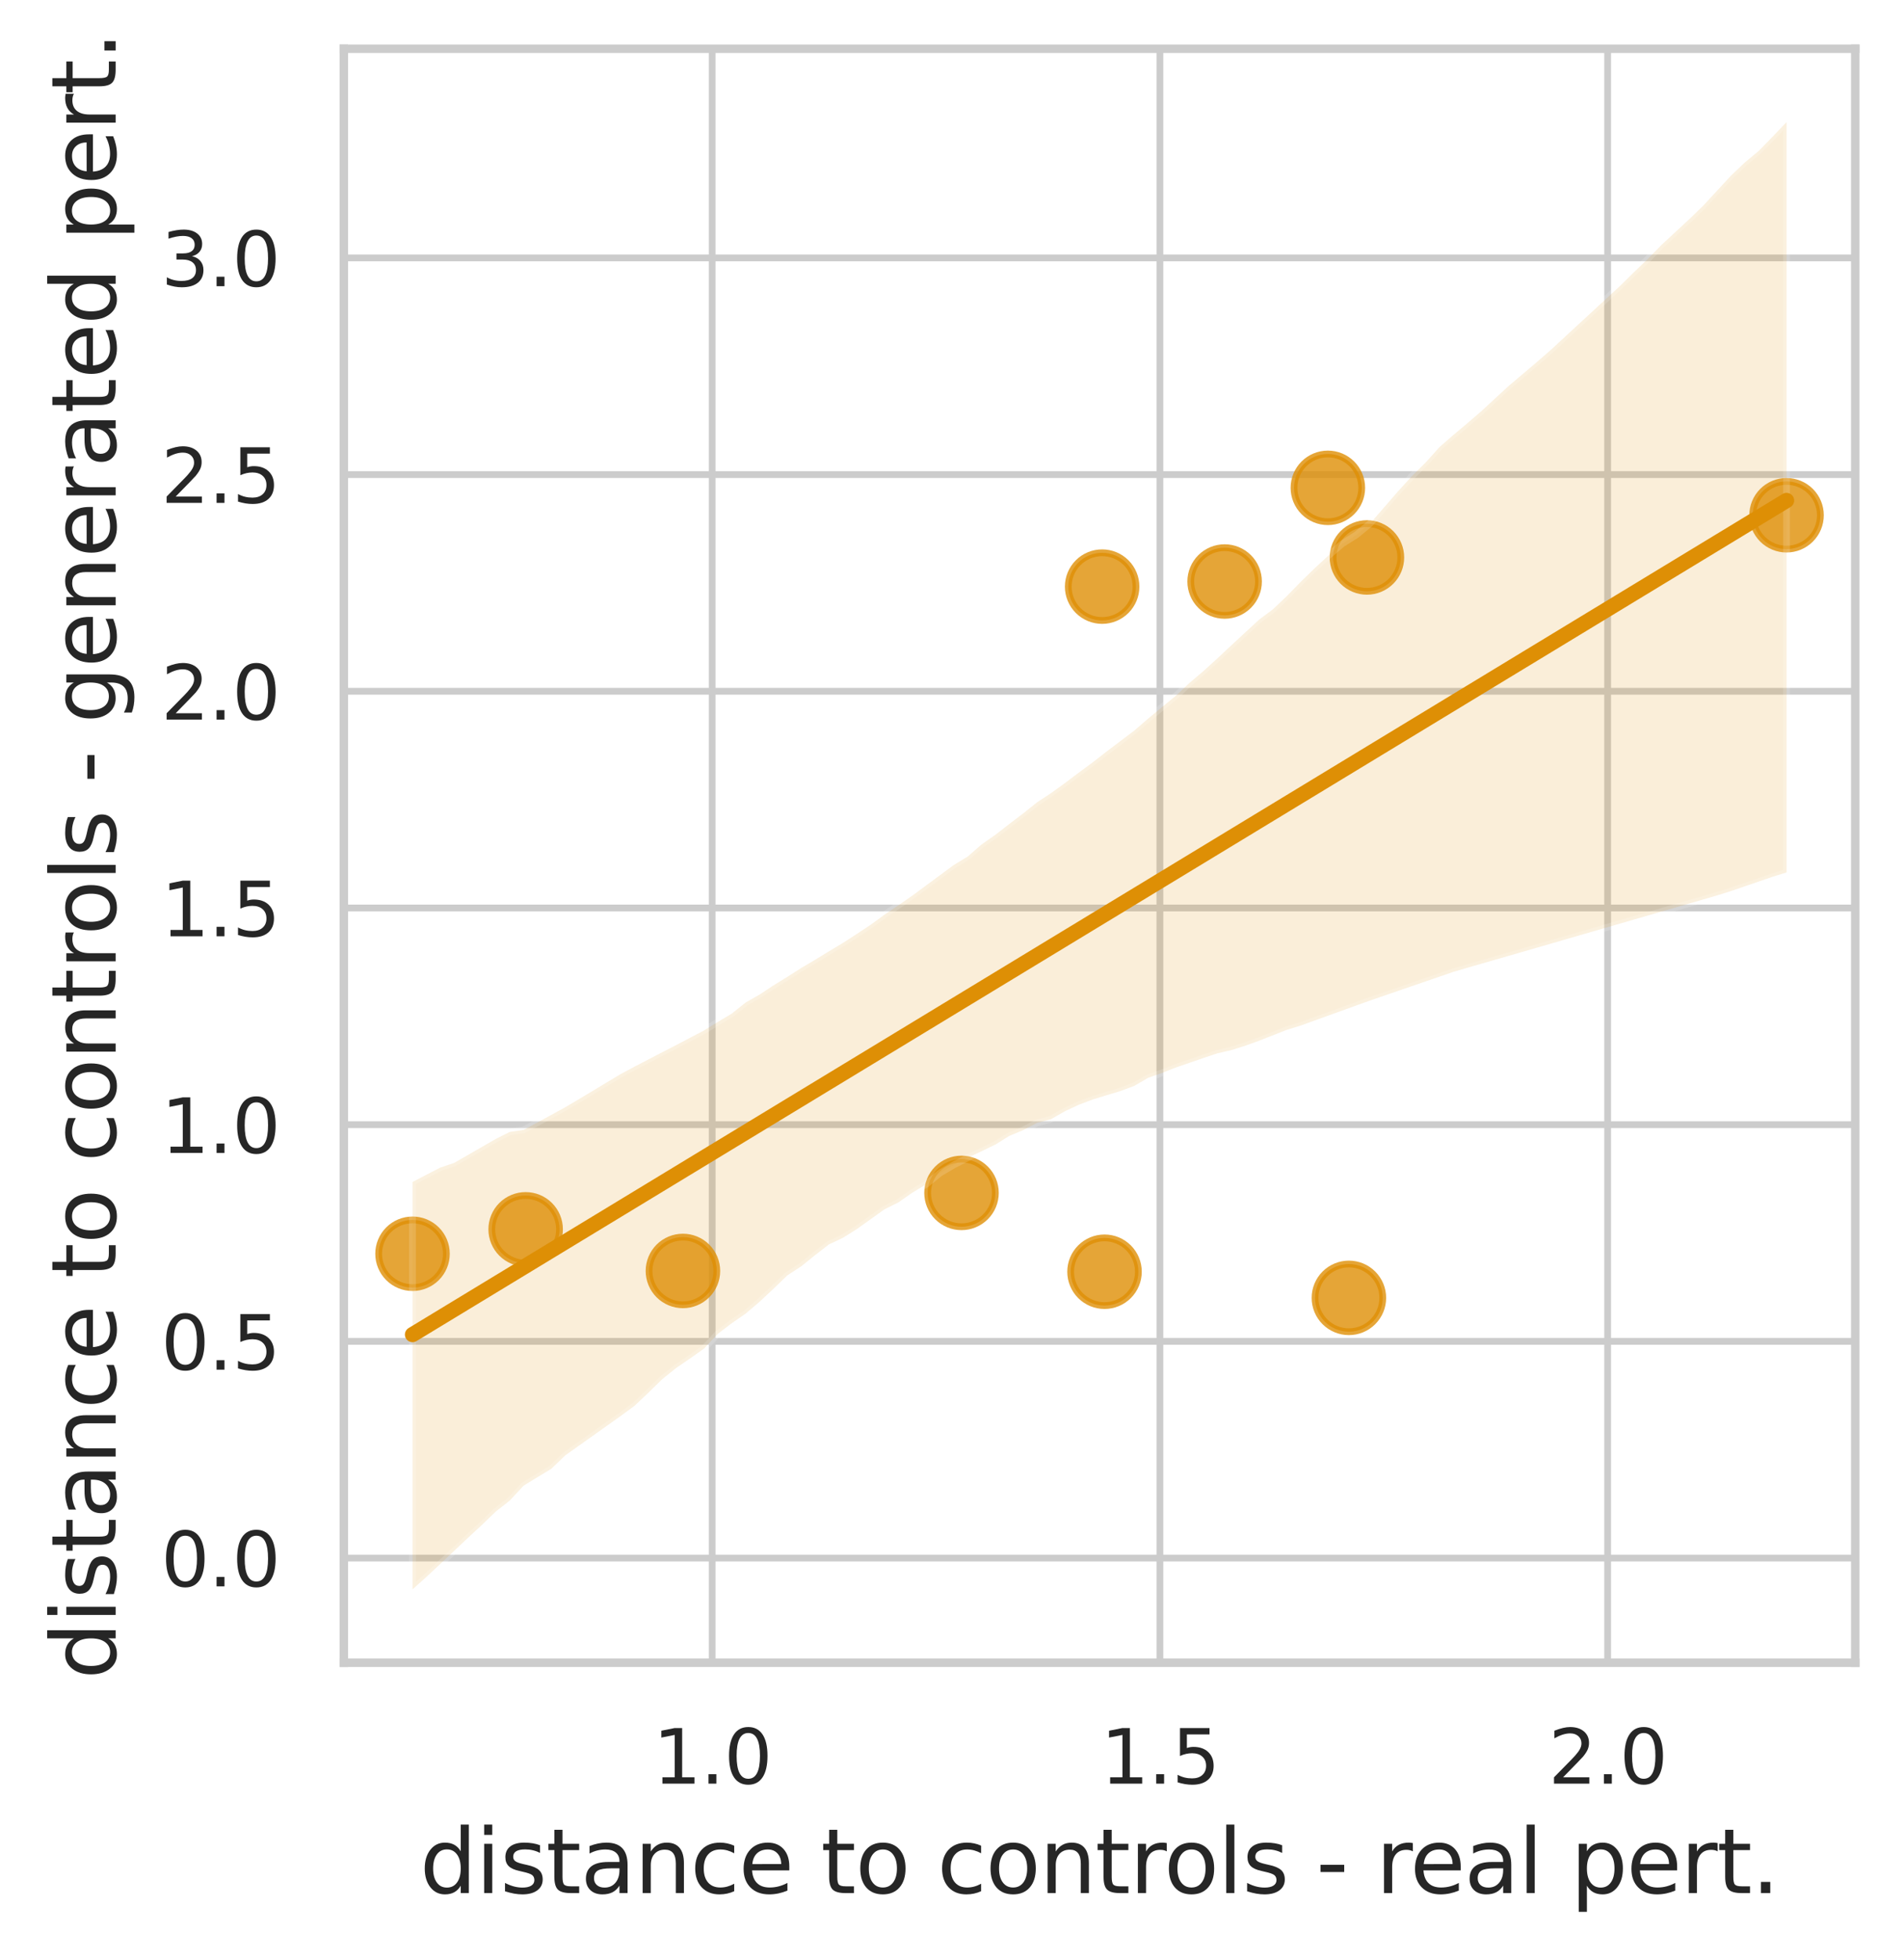 <?xml version="1.0" encoding="utf-8" standalone="no"?>
<!DOCTYPE svg PUBLIC "-//W3C//DTD SVG 1.1//EN"
  "http://www.w3.org/Graphics/SVG/1.1/DTD/svg11.dtd">
<svg xmlns:xlink="http://www.w3.org/1999/xlink" width="281.175pt" height="289.519pt" viewBox="0 0 281.175 289.519" xmlns="http://www.w3.org/2000/svg" version="1.1">
 <defs>
  <style type="text/css">*{stroke-linejoin: round; stroke-linecap: butt}</style>
 </defs>
 <g id="figure_1">
  <g id="patch_1">
   <path d="M 0 289.519 
L 281.175 289.519 
L 281.175 0 
L 0 0 
z
" style="fill: #ffffff"/>
  </g>
  <g id="axes_1">
   <g id="patch_2">
    <path d="M 50.775 245.592 
L 273.975 245.592 
L 273.975 7.2 
L 50.775 7.2 
z
" style="fill: #ffffff"/>
   </g>
   <g id="matplotlib.axis_1">
    <g id="xtick_1">
     <g id="line2d_1">
      <path d="M 105.172 245.592 
L 105.172 7.2 
" clip-path="url(#pa1fb2f5c73)" style="fill: none; stroke: #cccccc; stroke-linecap: round"/>
     </g>
     <g id="text_1">
      <!-- 1.0 -->
      <g style="fill: #262626" transform="translate(96.426 263.45) scale(0.11 -0.11)">
       <defs>
        <path id="DejaVuSans-31" d="M 794 531 
L 1825 531 
L 1825 4091 
L 703 3866 
L 703 4441 
L 1819 4666 
L 2450 4666 
L 2450 531 
L 3481 531 
L 3481 0 
L 794 0 
L 794 531 
z
" transform="scale(0.016)"/>
        <path id="DejaVuSans-2e" d="M 684 794 
L 1344 794 
L 1344 0 
L 684 0 
L 684 794 
z
" transform="scale(0.016)"/>
        <path id="DejaVuSans-30" d="M 2034 4250 
Q 1547 4250 1301 3770 
Q 1056 3291 1056 2328 
Q 1056 1369 1301 889 
Q 1547 409 2034 409 
Q 2525 409 2770 889 
Q 3016 1369 3016 2328 
Q 3016 3291 2770 3770 
Q 2525 4250 2034 4250 
z
M 2034 4750 
Q 2819 4750 3233 4129 
Q 3647 3509 3647 2328 
Q 3647 1150 3233 529 
Q 2819 -91 2034 -91 
Q 1250 -91 836 529 
Q 422 1150 422 2328 
Q 422 3509 836 4129 
Q 1250 4750 2034 4750 
z
" transform="scale(0.016)"/>
       </defs>
       <use xlink:href="#DejaVuSans-31"/>
       <use xlink:href="#DejaVuSans-2e" x="63.623"/>
       <use xlink:href="#DejaVuSans-30" x="95.41"/>
      </g>
     </g>
    </g>
    <g id="xtick_2">
     <g id="line2d_2">
      <path d="M 171.292 245.592 
L 171.292 7.2 
" clip-path="url(#pa1fb2f5c73)" style="fill: none; stroke: #cccccc; stroke-linecap: round"/>
     </g>
     <g id="text_2">
      <!-- 1.5 -->
      <g style="fill: #262626" transform="translate(162.545 263.45) scale(0.11 -0.11)">
       <defs>
        <path id="DejaVuSans-35" d="M 691 4666 
L 3169 4666 
L 3169 4134 
L 1269 4134 
L 1269 2991 
Q 1406 3038 1543 3061 
Q 1681 3084 1819 3084 
Q 2600 3084 3056 2656 
Q 3513 2228 3513 1497 
Q 3513 744 3044 326 
Q 2575 -91 1722 -91 
Q 1428 -91 1123 -41 
Q 819 9 494 109 
L 494 744 
Q 775 591 1075 516 
Q 1375 441 1709 441 
Q 2250 441 2565 725 
Q 2881 1009 2881 1497 
Q 2881 1984 2565 2268 
Q 2250 2553 1709 2553 
Q 1456 2553 1204 2497 
Q 953 2441 691 2322 
L 691 4666 
z
" transform="scale(0.016)"/>
       </defs>
       <use xlink:href="#DejaVuSans-31"/>
       <use xlink:href="#DejaVuSans-2e" x="63.623"/>
       <use xlink:href="#DejaVuSans-35" x="95.41"/>
      </g>
     </g>
    </g>
    <g id="xtick_3">
     <g id="line2d_3">
      <path d="M 237.411 245.592 
L 237.411 7.2 
" clip-path="url(#pa1fb2f5c73)" style="fill: none; stroke: #cccccc; stroke-linecap: round"/>
     </g>
     <g id="text_3">
      <!-- 2.0 -->
      <g style="fill: #262626" transform="translate(228.664 263.45) scale(0.11 -0.11)">
       <defs>
        <path id="DejaVuSans-32" d="M 1228 531 
L 3431 531 
L 3431 0 
L 469 0 
L 469 531 
Q 828 903 1448 1529 
Q 2069 2156 2228 2338 
Q 2531 2678 2651 2914 
Q 2772 3150 2772 3378 
Q 2772 3750 2511 3984 
Q 2250 4219 1831 4219 
Q 1534 4219 1204 4116 
Q 875 4013 500 3803 
L 500 4441 
Q 881 4594 1212 4672 
Q 1544 4750 1819 4750 
Q 2544 4750 2975 4387 
Q 3406 4025 3406 3419 
Q 3406 3131 3298 2873 
Q 3191 2616 2906 2266 
Q 2828 2175 2409 1742 
Q 1991 1309 1228 531 
z
" transform="scale(0.016)"/>
       </defs>
       <use xlink:href="#DejaVuSans-32"/>
       <use xlink:href="#DejaVuSans-2e" x="63.623"/>
       <use xlink:href="#DejaVuSans-30" x="95.41"/>
      </g>
     </g>
    </g>
    <g id="text_4">
     <!-- distance to controls - real pert. -->
     <g style="fill: #262626" transform="translate(61.993 279.616) scale(0.13 -0.13)">
      <defs>
       <path id="DejaVuSans-64" d="M 2906 2969 
L 2906 4863 
L 3481 4863 
L 3481 0 
L 2906 0 
L 2906 525 
Q 2725 213 2448 61 
Q 2172 -91 1784 -91 
Q 1150 -91 751 415 
Q 353 922 353 1747 
Q 353 2572 751 3078 
Q 1150 3584 1784 3584 
Q 2172 3584 2448 3432 
Q 2725 3281 2906 2969 
z
M 947 1747 
Q 947 1113 1208 752 
Q 1469 391 1925 391 
Q 2381 391 2643 752 
Q 2906 1113 2906 1747 
Q 2906 2381 2643 2742 
Q 2381 3103 1925 3103 
Q 1469 3103 1208 2742 
Q 947 2381 947 1747 
z
" transform="scale(0.016)"/>
       <path id="DejaVuSans-69" d="M 603 3500 
L 1178 3500 
L 1178 0 
L 603 0 
L 603 3500 
z
M 603 4863 
L 1178 4863 
L 1178 4134 
L 603 4134 
L 603 4863 
z
" transform="scale(0.016)"/>
       <path id="DejaVuSans-73" d="M 2834 3397 
L 2834 2853 
Q 2591 2978 2328 3040 
Q 2066 3103 1784 3103 
Q 1356 3103 1142 2972 
Q 928 2841 928 2578 
Q 928 2378 1081 2264 
Q 1234 2150 1697 2047 
L 1894 2003 
Q 2506 1872 2764 1633 
Q 3022 1394 3022 966 
Q 3022 478 2636 193 
Q 2250 -91 1575 -91 
Q 1294 -91 989 -36 
Q 684 19 347 128 
L 347 722 
Q 666 556 975 473 
Q 1284 391 1588 391 
Q 1994 391 2212 530 
Q 2431 669 2431 922 
Q 2431 1156 2273 1281 
Q 2116 1406 1581 1522 
L 1381 1569 
Q 847 1681 609 1914 
Q 372 2147 372 2553 
Q 372 3047 722 3315 
Q 1072 3584 1716 3584 
Q 2034 3584 2315 3537 
Q 2597 3491 2834 3397 
z
" transform="scale(0.016)"/>
       <path id="DejaVuSans-74" d="M 1172 4494 
L 1172 3500 
L 2356 3500 
L 2356 3053 
L 1172 3053 
L 1172 1153 
Q 1172 725 1289 603 
Q 1406 481 1766 481 
L 2356 481 
L 2356 0 
L 1766 0 
Q 1100 0 847 248 
Q 594 497 594 1153 
L 594 3053 
L 172 3053 
L 172 3500 
L 594 3500 
L 594 4494 
L 1172 4494 
z
" transform="scale(0.016)"/>
       <path id="DejaVuSans-61" d="M 2194 1759 
Q 1497 1759 1228 1600 
Q 959 1441 959 1056 
Q 959 750 1161 570 
Q 1363 391 1709 391 
Q 2188 391 2477 730 
Q 2766 1069 2766 1631 
L 2766 1759 
L 2194 1759 
z
M 3341 1997 
L 3341 0 
L 2766 0 
L 2766 531 
Q 2569 213 2275 61 
Q 1981 -91 1556 -91 
Q 1019 -91 701 211 
Q 384 513 384 1019 
Q 384 1609 779 1909 
Q 1175 2209 1959 2209 
L 2766 2209 
L 2766 2266 
Q 2766 2663 2505 2880 
Q 2244 3097 1772 3097 
Q 1472 3097 1187 3025 
Q 903 2953 641 2809 
L 641 3341 
Q 956 3463 1253 3523 
Q 1550 3584 1831 3584 
Q 2591 3584 2966 3190 
Q 3341 2797 3341 1997 
z
" transform="scale(0.016)"/>
       <path id="DejaVuSans-6e" d="M 3513 2113 
L 3513 0 
L 2938 0 
L 2938 2094 
Q 2938 2591 2744 2837 
Q 2550 3084 2163 3084 
Q 1697 3084 1428 2787 
Q 1159 2491 1159 1978 
L 1159 0 
L 581 0 
L 581 3500 
L 1159 3500 
L 1159 2956 
Q 1366 3272 1645 3428 
Q 1925 3584 2291 3584 
Q 2894 3584 3203 3211 
Q 3513 2838 3513 2113 
z
" transform="scale(0.016)"/>
       <path id="DejaVuSans-63" d="M 3122 3366 
L 3122 2828 
Q 2878 2963 2633 3030 
Q 2388 3097 2138 3097 
Q 1578 3097 1268 2742 
Q 959 2388 959 1747 
Q 959 1106 1268 751 
Q 1578 397 2138 397 
Q 2388 397 2633 464 
Q 2878 531 3122 666 
L 3122 134 
Q 2881 22 2623 -34 
Q 2366 -91 2075 -91 
Q 1284 -91 818 406 
Q 353 903 353 1747 
Q 353 2603 823 3093 
Q 1294 3584 2113 3584 
Q 2378 3584 2631 3529 
Q 2884 3475 3122 3366 
z
" transform="scale(0.016)"/>
       <path id="DejaVuSans-65" d="M 3597 1894 
L 3597 1613 
L 953 1613 
Q 991 1019 1311 708 
Q 1631 397 2203 397 
Q 2534 397 2845 478 
Q 3156 559 3463 722 
L 3463 178 
Q 3153 47 2828 -22 
Q 2503 -91 2169 -91 
Q 1331 -91 842 396 
Q 353 884 353 1716 
Q 353 2575 817 3079 
Q 1281 3584 2069 3584 
Q 2775 3584 3186 3129 
Q 3597 2675 3597 1894 
z
M 3022 2063 
Q 3016 2534 2758 2815 
Q 2500 3097 2075 3097 
Q 1594 3097 1305 2825 
Q 1016 2553 972 2059 
L 3022 2063 
z
" transform="scale(0.016)"/>
       <path id="DejaVuSans-20" transform="scale(0.016)"/>
       <path id="DejaVuSans-6f" d="M 1959 3097 
Q 1497 3097 1228 2736 
Q 959 2375 959 1747 
Q 959 1119 1226 758 
Q 1494 397 1959 397 
Q 2419 397 2687 759 
Q 2956 1122 2956 1747 
Q 2956 2369 2687 2733 
Q 2419 3097 1959 3097 
z
M 1959 3584 
Q 2709 3584 3137 3096 
Q 3566 2609 3566 1747 
Q 3566 888 3137 398 
Q 2709 -91 1959 -91 
Q 1206 -91 779 398 
Q 353 888 353 1747 
Q 353 2609 779 3096 
Q 1206 3584 1959 3584 
z
" transform="scale(0.016)"/>
       <path id="DejaVuSans-72" d="M 2631 2963 
Q 2534 3019 2420 3045 
Q 2306 3072 2169 3072 
Q 1681 3072 1420 2755 
Q 1159 2438 1159 1844 
L 1159 0 
L 581 0 
L 581 3500 
L 1159 3500 
L 1159 2956 
Q 1341 3275 1631 3429 
Q 1922 3584 2338 3584 
Q 2397 3584 2469 3576 
Q 2541 3569 2628 3553 
L 2631 2963 
z
" transform="scale(0.016)"/>
       <path id="DejaVuSans-6c" d="M 603 4863 
L 1178 4863 
L 1178 0 
L 603 0 
L 603 4863 
z
" transform="scale(0.016)"/>
       <path id="DejaVuSans-2d" d="M 313 2009 
L 1997 2009 
L 1997 1497 
L 313 1497 
L 313 2009 
z
" transform="scale(0.016)"/>
       <path id="DejaVuSans-70" d="M 1159 525 
L 1159 -1331 
L 581 -1331 
L 581 3500 
L 1159 3500 
L 1159 2969 
Q 1341 3281 1617 3432 
Q 1894 3584 2278 3584 
Q 2916 3584 3314 3078 
Q 3713 2572 3713 1747 
Q 3713 922 3314 415 
Q 2916 -91 2278 -91 
Q 1894 -91 1617 61 
Q 1341 213 1159 525 
z
M 3116 1747 
Q 3116 2381 2855 2742 
Q 2594 3103 2138 3103 
Q 1681 3103 1420 2742 
Q 1159 2381 1159 1747 
Q 1159 1113 1420 752 
Q 1681 391 2138 391 
Q 2594 391 2855 752 
Q 3116 1113 3116 1747 
z
" transform="scale(0.016)"/>
      </defs>
      <use xlink:href="#DejaVuSans-64"/>
      <use xlink:href="#DejaVuSans-69" x="63.477"/>
      <use xlink:href="#DejaVuSans-73" x="91.26"/>
      <use xlink:href="#DejaVuSans-74" x="143.359"/>
      <use xlink:href="#DejaVuSans-61" x="182.568"/>
      <use xlink:href="#DejaVuSans-6e" x="243.848"/>
      <use xlink:href="#DejaVuSans-63" x="307.227"/>
      <use xlink:href="#DejaVuSans-65" x="362.207"/>
      <use xlink:href="#DejaVuSans-20" x="423.73"/>
      <use xlink:href="#DejaVuSans-74" x="455.518"/>
      <use xlink:href="#DejaVuSans-6f" x="494.727"/>
      <use xlink:href="#DejaVuSans-20" x="555.908"/>
      <use xlink:href="#DejaVuSans-63" x="587.695"/>
      <use xlink:href="#DejaVuSans-6f" x="642.676"/>
      <use xlink:href="#DejaVuSans-6e" x="703.857"/>
      <use xlink:href="#DejaVuSans-74" x="767.236"/>
      <use xlink:href="#DejaVuSans-72" x="806.445"/>
      <use xlink:href="#DejaVuSans-6f" x="845.309"/>
      <use xlink:href="#DejaVuSans-6c" x="906.49"/>
      <use xlink:href="#DejaVuSans-73" x="934.273"/>
      <use xlink:href="#DejaVuSans-20" x="986.373"/>
      <use xlink:href="#DejaVuSans-2d" x="1018.16"/>
      <use xlink:href="#DejaVuSans-20" x="1054.244"/>
      <use xlink:href="#DejaVuSans-72" x="1086.031"/>
      <use xlink:href="#DejaVuSans-65" x="1124.895"/>
      <use xlink:href="#DejaVuSans-61" x="1186.418"/>
      <use xlink:href="#DejaVuSans-6c" x="1247.697"/>
      <use xlink:href="#DejaVuSans-20" x="1275.48"/>
      <use xlink:href="#DejaVuSans-70" x="1307.268"/>
      <use xlink:href="#DejaVuSans-65" x="1370.744"/>
      <use xlink:href="#DejaVuSans-72" x="1432.268"/>
      <use xlink:href="#DejaVuSans-74" x="1473.381"/>
      <use xlink:href="#DejaVuSans-2e" x="1512.59"/>
     </g>
    </g>
   </g>
   <g id="matplotlib.axis_2">
    <g id="ytick_1">
     <g id="line2d_4">
      <path d="M 50.775 230.132 
L 273.975 230.132 
" clip-path="url(#pa1fb2f5c73)" style="fill: none; stroke: #cccccc; stroke-linecap: round"/>
     </g>
     <g id="text_5">
      <!-- 0.0 -->
      <g style="fill: #262626" transform="translate(23.782 234.311) scale(0.11 -0.11)">
       <use xlink:href="#DejaVuSans-30"/>
       <use xlink:href="#DejaVuSans-2e" x="63.623"/>
       <use xlink:href="#DejaVuSans-30" x="95.41"/>
      </g>
     </g>
    </g>
    <g id="ytick_2">
     <g id="line2d_5">
      <path d="M 50.775 198.125 
L 273.975 198.125 
" clip-path="url(#pa1fb2f5c73)" style="fill: none; stroke: #cccccc; stroke-linecap: round"/>
     </g>
     <g id="text_6">
      <!-- 0.5 -->
      <g style="fill: #262626" transform="translate(23.782 202.305) scale(0.11 -0.11)">
       <use xlink:href="#DejaVuSans-30"/>
       <use xlink:href="#DejaVuSans-2e" x="63.623"/>
       <use xlink:href="#DejaVuSans-35" x="95.41"/>
      </g>
     </g>
    </g>
    <g id="ytick_3">
     <g id="line2d_6">
      <path d="M 50.775 166.119 
L 273.975 166.119 
" clip-path="url(#pa1fb2f5c73)" style="fill: none; stroke: #cccccc; stroke-linecap: round"/>
     </g>
     <g id="text_7">
      <!-- 1.0 -->
      <g style="fill: #262626" transform="translate(23.782 170.298) scale(0.11 -0.11)">
       <use xlink:href="#DejaVuSans-31"/>
       <use xlink:href="#DejaVuSans-2e" x="63.623"/>
       <use xlink:href="#DejaVuSans-30" x="95.41"/>
      </g>
     </g>
    </g>
    <g id="ytick_4">
     <g id="line2d_7">
      <path d="M 50.775 134.112 
L 273.975 134.112 
" clip-path="url(#pa1fb2f5c73)" style="fill: none; stroke: #cccccc; stroke-linecap: round"/>
     </g>
     <g id="text_8">
      <!-- 1.5 -->
      <g style="fill: #262626" transform="translate(23.782 138.291) scale(0.11 -0.11)">
       <use xlink:href="#DejaVuSans-31"/>
       <use xlink:href="#DejaVuSans-2e" x="63.623"/>
       <use xlink:href="#DejaVuSans-35" x="95.41"/>
      </g>
     </g>
    </g>
    <g id="ytick_5">
     <g id="line2d_8">
      <path d="M 50.775 102.106 
L 273.975 102.106 
" clip-path="url(#pa1fb2f5c73)" style="fill: none; stroke: #cccccc; stroke-linecap: round"/>
     </g>
     <g id="text_9">
      <!-- 2.0 -->
      <g style="fill: #262626" transform="translate(23.782 106.285) scale(0.11 -0.11)">
       <use xlink:href="#DejaVuSans-32"/>
       <use xlink:href="#DejaVuSans-2e" x="63.623"/>
       <use xlink:href="#DejaVuSans-30" x="95.41"/>
      </g>
     </g>
    </g>
    <g id="ytick_6">
     <g id="line2d_9">
      <path d="M 50.775 70.099 
L 273.975 70.099 
" clip-path="url(#pa1fb2f5c73)" style="fill: none; stroke: #cccccc; stroke-linecap: round"/>
     </g>
     <g id="text_10">
      <!-- 2.5 -->
      <g style="fill: #262626" transform="translate(23.782 74.278) scale(0.11 -0.11)">
       <use xlink:href="#DejaVuSans-32"/>
       <use xlink:href="#DejaVuSans-2e" x="63.623"/>
       <use xlink:href="#DejaVuSans-35" x="95.41"/>
      </g>
     </g>
    </g>
    <g id="ytick_7">
     <g id="line2d_10">
      <path d="M 50.775 38.092 
L 273.975 38.092 
" clip-path="url(#pa1fb2f5c73)" style="fill: none; stroke: #cccccc; stroke-linecap: round"/>
     </g>
     <g id="text_11">
      <!-- 3.0 -->
      <g style="fill: #262626" transform="translate(23.782 42.272) scale(0.11 -0.11)">
       <defs>
        <path id="DejaVuSans-33" d="M 2597 2516 
Q 3050 2419 3304 2112 
Q 3559 1806 3559 1356 
Q 3559 666 3084 287 
Q 2609 -91 1734 -91 
Q 1441 -91 1130 -33 
Q 819 25 488 141 
L 488 750 
Q 750 597 1062 519 
Q 1375 441 1716 441 
Q 2309 441 2620 675 
Q 2931 909 2931 1356 
Q 2931 1769 2642 2001 
Q 2353 2234 1838 2234 
L 1294 2234 
L 1294 2753 
L 1863 2753 
Q 2328 2753 2575 2939 
Q 2822 3125 2822 3475 
Q 2822 3834 2567 4026 
Q 2313 4219 1838 4219 
Q 1578 4219 1281 4162 
Q 984 4106 628 3988 
L 628 4550 
Q 988 4650 1302 4700 
Q 1616 4750 1894 4750 
Q 2613 4750 3031 4423 
Q 3450 4097 3450 3541 
Q 3450 3153 3228 2886 
Q 3006 2619 2597 2516 
z
" transform="scale(0.016)"/>
       </defs>
       <use xlink:href="#DejaVuSans-33"/>
       <use xlink:href="#DejaVuSans-2e" x="63.623"/>
       <use xlink:href="#DejaVuSans-30" x="95.41"/>
      </g>
     </g>
    </g>
    <g id="text_12">
     <!-- distance to controls - generated pert. -->
     <g style="fill: #262626" transform="translate(17.078 248.038) rotate(-90) scale(0.13 -0.13)">
      <defs>
       <path id="DejaVuSans-67" d="M 2906 1791 
Q 2906 2416 2648 2759 
Q 2391 3103 1925 3103 
Q 1463 3103 1205 2759 
Q 947 2416 947 1791 
Q 947 1169 1205 825 
Q 1463 481 1925 481 
Q 2391 481 2648 825 
Q 2906 1169 2906 1791 
z
M 3481 434 
Q 3481 -459 3084 -895 
Q 2688 -1331 1869 -1331 
Q 1566 -1331 1297 -1286 
Q 1028 -1241 775 -1147 
L 775 -588 
Q 1028 -725 1275 -790 
Q 1522 -856 1778 -856 
Q 2344 -856 2625 -561 
Q 2906 -266 2906 331 
L 2906 616 
Q 2728 306 2450 153 
Q 2172 0 1784 0 
Q 1141 0 747 490 
Q 353 981 353 1791 
Q 353 2603 747 3093 
Q 1141 3584 1784 3584 
Q 2172 3584 2450 3431 
Q 2728 3278 2906 2969 
L 2906 3500 
L 3481 3500 
L 3481 434 
z
" transform="scale(0.016)"/>
      </defs>
      <use xlink:href="#DejaVuSans-64"/>
      <use xlink:href="#DejaVuSans-69" x="63.477"/>
      <use xlink:href="#DejaVuSans-73" x="91.26"/>
      <use xlink:href="#DejaVuSans-74" x="143.359"/>
      <use xlink:href="#DejaVuSans-61" x="182.568"/>
      <use xlink:href="#DejaVuSans-6e" x="243.848"/>
      <use xlink:href="#DejaVuSans-63" x="307.227"/>
      <use xlink:href="#DejaVuSans-65" x="362.207"/>
      <use xlink:href="#DejaVuSans-20" x="423.73"/>
      <use xlink:href="#DejaVuSans-74" x="455.518"/>
      <use xlink:href="#DejaVuSans-6f" x="494.727"/>
      <use xlink:href="#DejaVuSans-20" x="555.908"/>
      <use xlink:href="#DejaVuSans-63" x="587.695"/>
      <use xlink:href="#DejaVuSans-6f" x="642.676"/>
      <use xlink:href="#DejaVuSans-6e" x="703.857"/>
      <use xlink:href="#DejaVuSans-74" x="767.236"/>
      <use xlink:href="#DejaVuSans-72" x="806.445"/>
      <use xlink:href="#DejaVuSans-6f" x="845.309"/>
      <use xlink:href="#DejaVuSans-6c" x="906.49"/>
      <use xlink:href="#DejaVuSans-73" x="934.273"/>
      <use xlink:href="#DejaVuSans-20" x="986.373"/>
      <use xlink:href="#DejaVuSans-2d" x="1018.16"/>
      <use xlink:href="#DejaVuSans-20" x="1054.244"/>
      <use xlink:href="#DejaVuSans-67" x="1086.031"/>
      <use xlink:href="#DejaVuSans-65" x="1149.508"/>
      <use xlink:href="#DejaVuSans-6e" x="1211.031"/>
      <use xlink:href="#DejaVuSans-65" x="1274.41"/>
      <use xlink:href="#DejaVuSans-72" x="1335.934"/>
      <use xlink:href="#DejaVuSans-61" x="1377.047"/>
      <use xlink:href="#DejaVuSans-74" x="1438.326"/>
      <use xlink:href="#DejaVuSans-65" x="1477.535"/>
      <use xlink:href="#DejaVuSans-64" x="1539.059"/>
      <use xlink:href="#DejaVuSans-20" x="1602.535"/>
      <use xlink:href="#DejaVuSans-70" x="1634.322"/>
      <use xlink:href="#DejaVuSans-65" x="1697.799"/>
      <use xlink:href="#DejaVuSans-72" x="1759.322"/>
      <use xlink:href="#DejaVuSans-74" x="1800.436"/>
      <use xlink:href="#DejaVuSans-2e" x="1839.645"/>
     </g>
    </g>
   </g>
   <g id="PathCollection_1">
    <defs>
     <path id="mb942cfdfb6" d="M 0 5 
C 1.326 5 2.598 4.473 3.536 3.536 
C 4.473 2.598 5 1.326 5 0 
C 5 -1.326 4.473 -2.598 3.536 -3.536 
C 2.598 -4.473 1.326 -5 0 -5 
C -1.326 -5 -2.598 -4.473 -3.536 -3.536 
C -4.473 -2.598 -5 -1.326 -5 0 
C -5 1.326 -4.473 2.598 -3.536 3.536 
C -2.598 4.473 -1.326 5 0 5 
z
" style="stroke: #de8f05; stroke-opacity: 0.8"/>
    </defs>
    <g clip-path="url(#pa1fb2f5c73)">
     <use xlink:href="#mb942cfdfb6" x="263.83" y="76.105" style="fill: #de8f05; fill-opacity: 0.8; stroke: #de8f05; stroke-opacity: 0.8"/>
     <use xlink:href="#mb942cfdfb6" x="100.852" y="187.723" style="fill: #de8f05; fill-opacity: 0.8; stroke: #de8f05; stroke-opacity: 0.8"/>
     <use xlink:href="#mb942cfdfb6" x="60.92" y="185.185" style="fill: #de8f05; fill-opacity: 0.8; stroke: #de8f05; stroke-opacity: 0.8"/>
     <use xlink:href="#mb942cfdfb6" x="163.111" y="187.839" style="fill: #de8f05; fill-opacity: 0.8; stroke: #de8f05; stroke-opacity: 0.8"/>
     <use xlink:href="#mb942cfdfb6" x="162.76" y="86.646" style="fill: #de8f05; fill-opacity: 0.8; stroke: #de8f05; stroke-opacity: 0.8"/>
     <use xlink:href="#mb942cfdfb6" x="77.626" y="181.575" style="fill: #de8f05; fill-opacity: 0.8; stroke: #de8f05; stroke-opacity: 0.8"/>
     <use xlink:href="#mb942cfdfb6" x="141.991" y="176.194" style="fill: #de8f05; fill-opacity: 0.8; stroke: #de8f05; stroke-opacity: 0.8"/>
     <use xlink:href="#mb942cfdfb6" x="201.862" y="82.338" style="fill: #de8f05; fill-opacity: 0.8; stroke: #de8f05; stroke-opacity: 0.8"/>
     <use xlink:href="#mb942cfdfb6" x="180.848" y="85.892" style="fill: #de8f05; fill-opacity: 0.8; stroke: #de8f05; stroke-opacity: 0.8"/>
     <use xlink:href="#mb942cfdfb6" x="199.2" y="191.699" style="fill: #de8f05; fill-opacity: 0.8; stroke: #de8f05; stroke-opacity: 0.8"/>
     <use xlink:href="#mb942cfdfb6" x="196.094" y="72.055" style="fill: #de8f05; fill-opacity: 0.8; stroke: #de8f05; stroke-opacity: 0.8"/>
    </g>
   </g>
   <g id="PolyCollection_1">
    <defs>
     <path id="m6788fc32cf" d="M 60.92 -114.938 
L 60.92 -54.764 
L 62.97 -56.605 
L 65.02 -58.529 
L 67.069 -60.453 
L 69.119 -62.389 
L 71.168 -64.288 
L 73.218 -66.264 
L 75.268 -67.873 
L 77.317 -70.079 
L 79.367 -71.337 
L 81.416 -72.578 
L 83.466 -74.552 
L 85.515 -76.008 
L 87.565 -77.465 
L 89.615 -78.922 
L 91.664 -80.379 
L 93.714 -81.886 
L 95.763 -83.824 
L 97.813 -85.829 
L 99.863 -87.476 
L 101.912 -88.879 
L 103.962 -90.328 
L 106.011 -92.518 
L 108.061 -94.079 
L 110.111 -95.496 
L 112.16 -97.242 
L 114.21 -99.157 
L 116.259 -101.136 
L 118.309 -102.475 
L 120.358 -104.124 
L 122.408 -105.718 
L 124.458 -106.685 
L 126.507 -107.965 
L 128.557 -109.43 
L 130.606 -110.893 
L 132.656 -111.914 
L 134.706 -113.346 
L 136.755 -114.584 
L 138.805 -116.253 
L 140.854 -117.463 
L 142.904 -118.516 
L 144.954 -119.481 
L 147.003 -120.471 
L 149.053 -121.748 
L 151.102 -122.597 
L 153.152 -123.676 
L 155.201 -124.211 
L 157.251 -125.383 
L 159.301 -126.344 
L 161.35 -127.117 
L 163.4 -127.749 
L 165.449 -128.366 
L 167.499 -129.127 
L 169.549 -130.324 
L 171.598 -131.043 
L 173.648 -131.854 
L 175.697 -132.555 
L 177.747 -133.262 
L 179.796 -133.947 
L 181.846 -134.416 
L 183.896 -135.066 
L 185.945 -135.804 
L 187.995 -136.612 
L 190.044 -137.416 
L 192.094 -138.048 
L 194.144 -138.789 
L 196.193 -139.53 
L 198.243 -140.271 
L 200.292 -141.011 
L 202.342 -141.746 
L 204.392 -142.451 
L 206.441 -143.156 
L 208.491 -143.861 
L 210.54 -144.566 
L 212.59 -145.27 
L 214.639 -145.975 
L 216.689 -146.578 
L 218.739 -147.17 
L 220.788 -147.761 
L 222.838 -148.353 
L 224.887 -148.945 
L 226.937 -149.536 
L 228.987 -150.131 
L 231.036 -150.726 
L 233.086 -151.32 
L 235.135 -151.915 
L 237.185 -152.509 
L 239.235 -153.104 
L 241.284 -153.699 
L 243.334 -154.293 
L 245.383 -154.888 
L 247.433 -155.483 
L 249.482 -156.077 
L 251.532 -156.672 
L 253.582 -157.267 
L 255.631 -157.912 
L 257.681 -158.616 
L 259.73 -159.319 
L 261.78 -160.023 
L 263.83 -160.66 
L 263.83 -271.483 
L 263.83 -271.483 
L 261.78 -269.333 
L 259.73 -267.232 
L 257.681 -265.531 
L 255.631 -263.577 
L 253.582 -261.365 
L 251.532 -259.143 
L 249.482 -257.157 
L 247.433 -255.258 
L 245.383 -253.359 
L 243.334 -251.261 
L 241.284 -249.297 
L 239.235 -247.273 
L 237.185 -245.381 
L 235.135 -243.487 
L 233.086 -241.592 
L 231.036 -239.697 
L 228.987 -237.802 
L 226.937 -236.019 
L 224.887 -234.283 
L 222.838 -232.547 
L 220.788 -230.66 
L 218.739 -228.765 
L 216.689 -226.997 
L 214.639 -225.274 
L 212.59 -223.491 
L 210.54 -221.209 
L 208.491 -219.178 
L 206.441 -216.928 
L 204.392 -214.561 
L 202.342 -212.208 
L 200.292 -210.512 
L 198.243 -209.224 
L 196.193 -207.473 
L 194.144 -205.58 
L 192.094 -203.587 
L 190.044 -201.481 
L 187.995 -199.53 
L 185.945 -197.996 
L 183.896 -196.106 
L 181.846 -194.207 
L 179.796 -192.283 
L 177.747 -190.418 
L 175.697 -188.68 
L 173.648 -186.749 
L 171.598 -185.069 
L 169.549 -183.37 
L 167.499 -181.599 
L 165.449 -180.049 
L 163.4 -178.499 
L 161.35 -176.901 
L 159.301 -175.386 
L 157.251 -173.844 
L 155.201 -172.36 
L 153.152 -171.013 
L 151.102 -169.373 
L 149.053 -167.815 
L 147.003 -166.219 
L 144.954 -164.783 
L 142.904 -163.001 
L 140.854 -161.755 
L 138.805 -160.241 
L 136.755 -158.724 
L 134.706 -157.21 
L 132.656 -155.793 
L 130.606 -154.406 
L 128.557 -152.91 
L 126.507 -151.553 
L 124.458 -150.228 
L 122.408 -148.998 
L 120.358 -147.742 
L 118.309 -146.535 
L 116.259 -145.223 
L 114.21 -143.959 
L 112.16 -142.609 
L 110.111 -141.438 
L 108.061 -139.797 
L 106.011 -138.576 
L 103.962 -137.306 
L 101.912 -136.236 
L 99.863 -135.158 
L 97.813 -134.102 
L 95.763 -133.037 
L 93.714 -131.973 
L 91.664 -130.877 
L 89.615 -129.647 
L 87.565 -128.411 
L 85.515 -127.18 
L 83.466 -125.966 
L 81.416 -124.843 
L 79.367 -123.72 
L 77.317 -122.623 
L 75.268 -122.324 
L 73.218 -121.29 
L 71.168 -120.11 
L 69.119 -118.931 
L 67.069 -117.751 
L 65.02 -117.06 
L 62.97 -116.003 
L 60.92 -114.938 
z
" style="stroke: #ffffff; stroke-opacity: 0.15"/>
    </defs>
    <g clip-path="url(#pa1fb2f5c73)">
     <use xlink:href="#m6788fc32cf" x="0" y="289.519" style="fill: #de8f05; fill-opacity: 0.15; stroke: #ffffff; stroke-opacity: 0.15"/>
    </g>
   </g>
   <g id="line2d_11">
    <path d="M 60.92 197.124 
L 62.97 195.88 
L 65.02 194.635 
L 67.069 193.391 
L 69.119 192.146 
L 71.168 190.902 
L 73.218 189.658 
L 75.268 188.413 
L 77.317 187.169 
L 79.367 185.924 
L 81.416 184.68 
L 83.466 183.435 
L 85.515 182.191 
L 87.565 180.946 
L 89.615 179.702 
L 91.664 178.458 
L 93.714 177.213 
L 95.763 175.969 
L 97.813 174.724 
L 99.863 173.48 
L 101.912 172.235 
L 103.962 170.991 
L 106.011 169.746 
L 108.061 168.502 
L 110.111 167.258 
L 112.16 166.013 
L 114.21 164.769 
L 116.259 163.524 
L 118.309 162.28 
L 120.358 161.035 
L 122.408 159.791 
L 124.458 158.546 
L 126.507 157.302 
L 128.557 156.058 
L 130.606 154.813 
L 132.656 153.569 
L 134.706 152.324 
L 136.755 151.08 
L 138.805 149.835 
L 140.854 148.591 
L 142.904 147.346 
L 144.954 146.102 
L 147.003 144.857 
L 149.053 143.613 
L 151.102 142.369 
L 153.152 141.124 
L 155.201 139.88 
L 157.251 138.635 
L 159.301 137.391 
L 161.35 136.146 
L 163.4 134.902 
L 165.449 133.657 
L 167.499 132.413 
L 169.549 131.169 
L 171.598 129.924 
L 173.648 128.68 
L 175.697 127.435 
L 177.747 126.191 
L 179.796 124.946 
L 181.846 123.702 
L 183.896 122.457 
L 185.945 121.213 
L 187.995 119.969 
L 190.044 118.724 
L 192.094 117.48 
L 194.144 116.235 
L 196.193 114.991 
L 198.243 113.746 
L 200.292 112.502 
L 202.342 111.257 
L 204.392 110.013 
L 206.441 108.769 
L 208.491 107.524 
L 210.54 106.28 
L 212.59 105.035 
L 214.639 103.791 
L 216.689 102.546 
L 218.739 101.302 
L 220.788 100.057 
L 222.838 98.813 
L 224.887 97.568 
L 226.937 96.324 
L 228.987 95.08 
L 231.036 93.835 
L 233.086 92.591 
L 235.135 91.346 
L 237.185 90.102 
L 239.235 88.857 
L 241.284 87.613 
L 243.334 86.368 
L 245.383 85.124 
L 247.433 83.88 
L 249.482 82.635 
L 251.532 81.391 
L 253.582 80.146 
L 255.631 78.902 
L 257.681 77.657 
L 259.73 76.413 
L 261.78 75.168 
L 263.83 73.924 
" clip-path="url(#pa1fb2f5c73)" style="fill: none; stroke: #de8f05; stroke-width: 2.25; stroke-linecap: round"/>
   </g>
   <g id="patch_3">
    <path d="M 50.775 245.592 
L 50.775 7.2 
" style="fill: none; stroke: #cccccc; stroke-width: 1.25; stroke-linejoin: miter; stroke-linecap: square"/>
   </g>
   <g id="patch_4">
    <path d="M 273.975 245.592 
L 273.975 7.2 
" style="fill: none; stroke: #cccccc; stroke-width: 1.25; stroke-linejoin: miter; stroke-linecap: square"/>
   </g>
   <g id="patch_5">
    <path d="M 50.775 245.592 
L 273.975 245.592 
" style="fill: none; stroke: #cccccc; stroke-width: 1.25; stroke-linejoin: miter; stroke-linecap: square"/>
   </g>
   <g id="patch_6">
    <path d="M 50.775 7.2 
L 273.975 7.2 
" style="fill: none; stroke: #cccccc; stroke-width: 1.25; stroke-linejoin: miter; stroke-linecap: square"/>
   </g>
  </g>
 </g>
 <defs>
  <clipPath id="pa1fb2f5c73">
   <rect x="50.775" y="7.2" width="223.2" height="238.392"/>
  </clipPath>
 </defs>
</svg>
